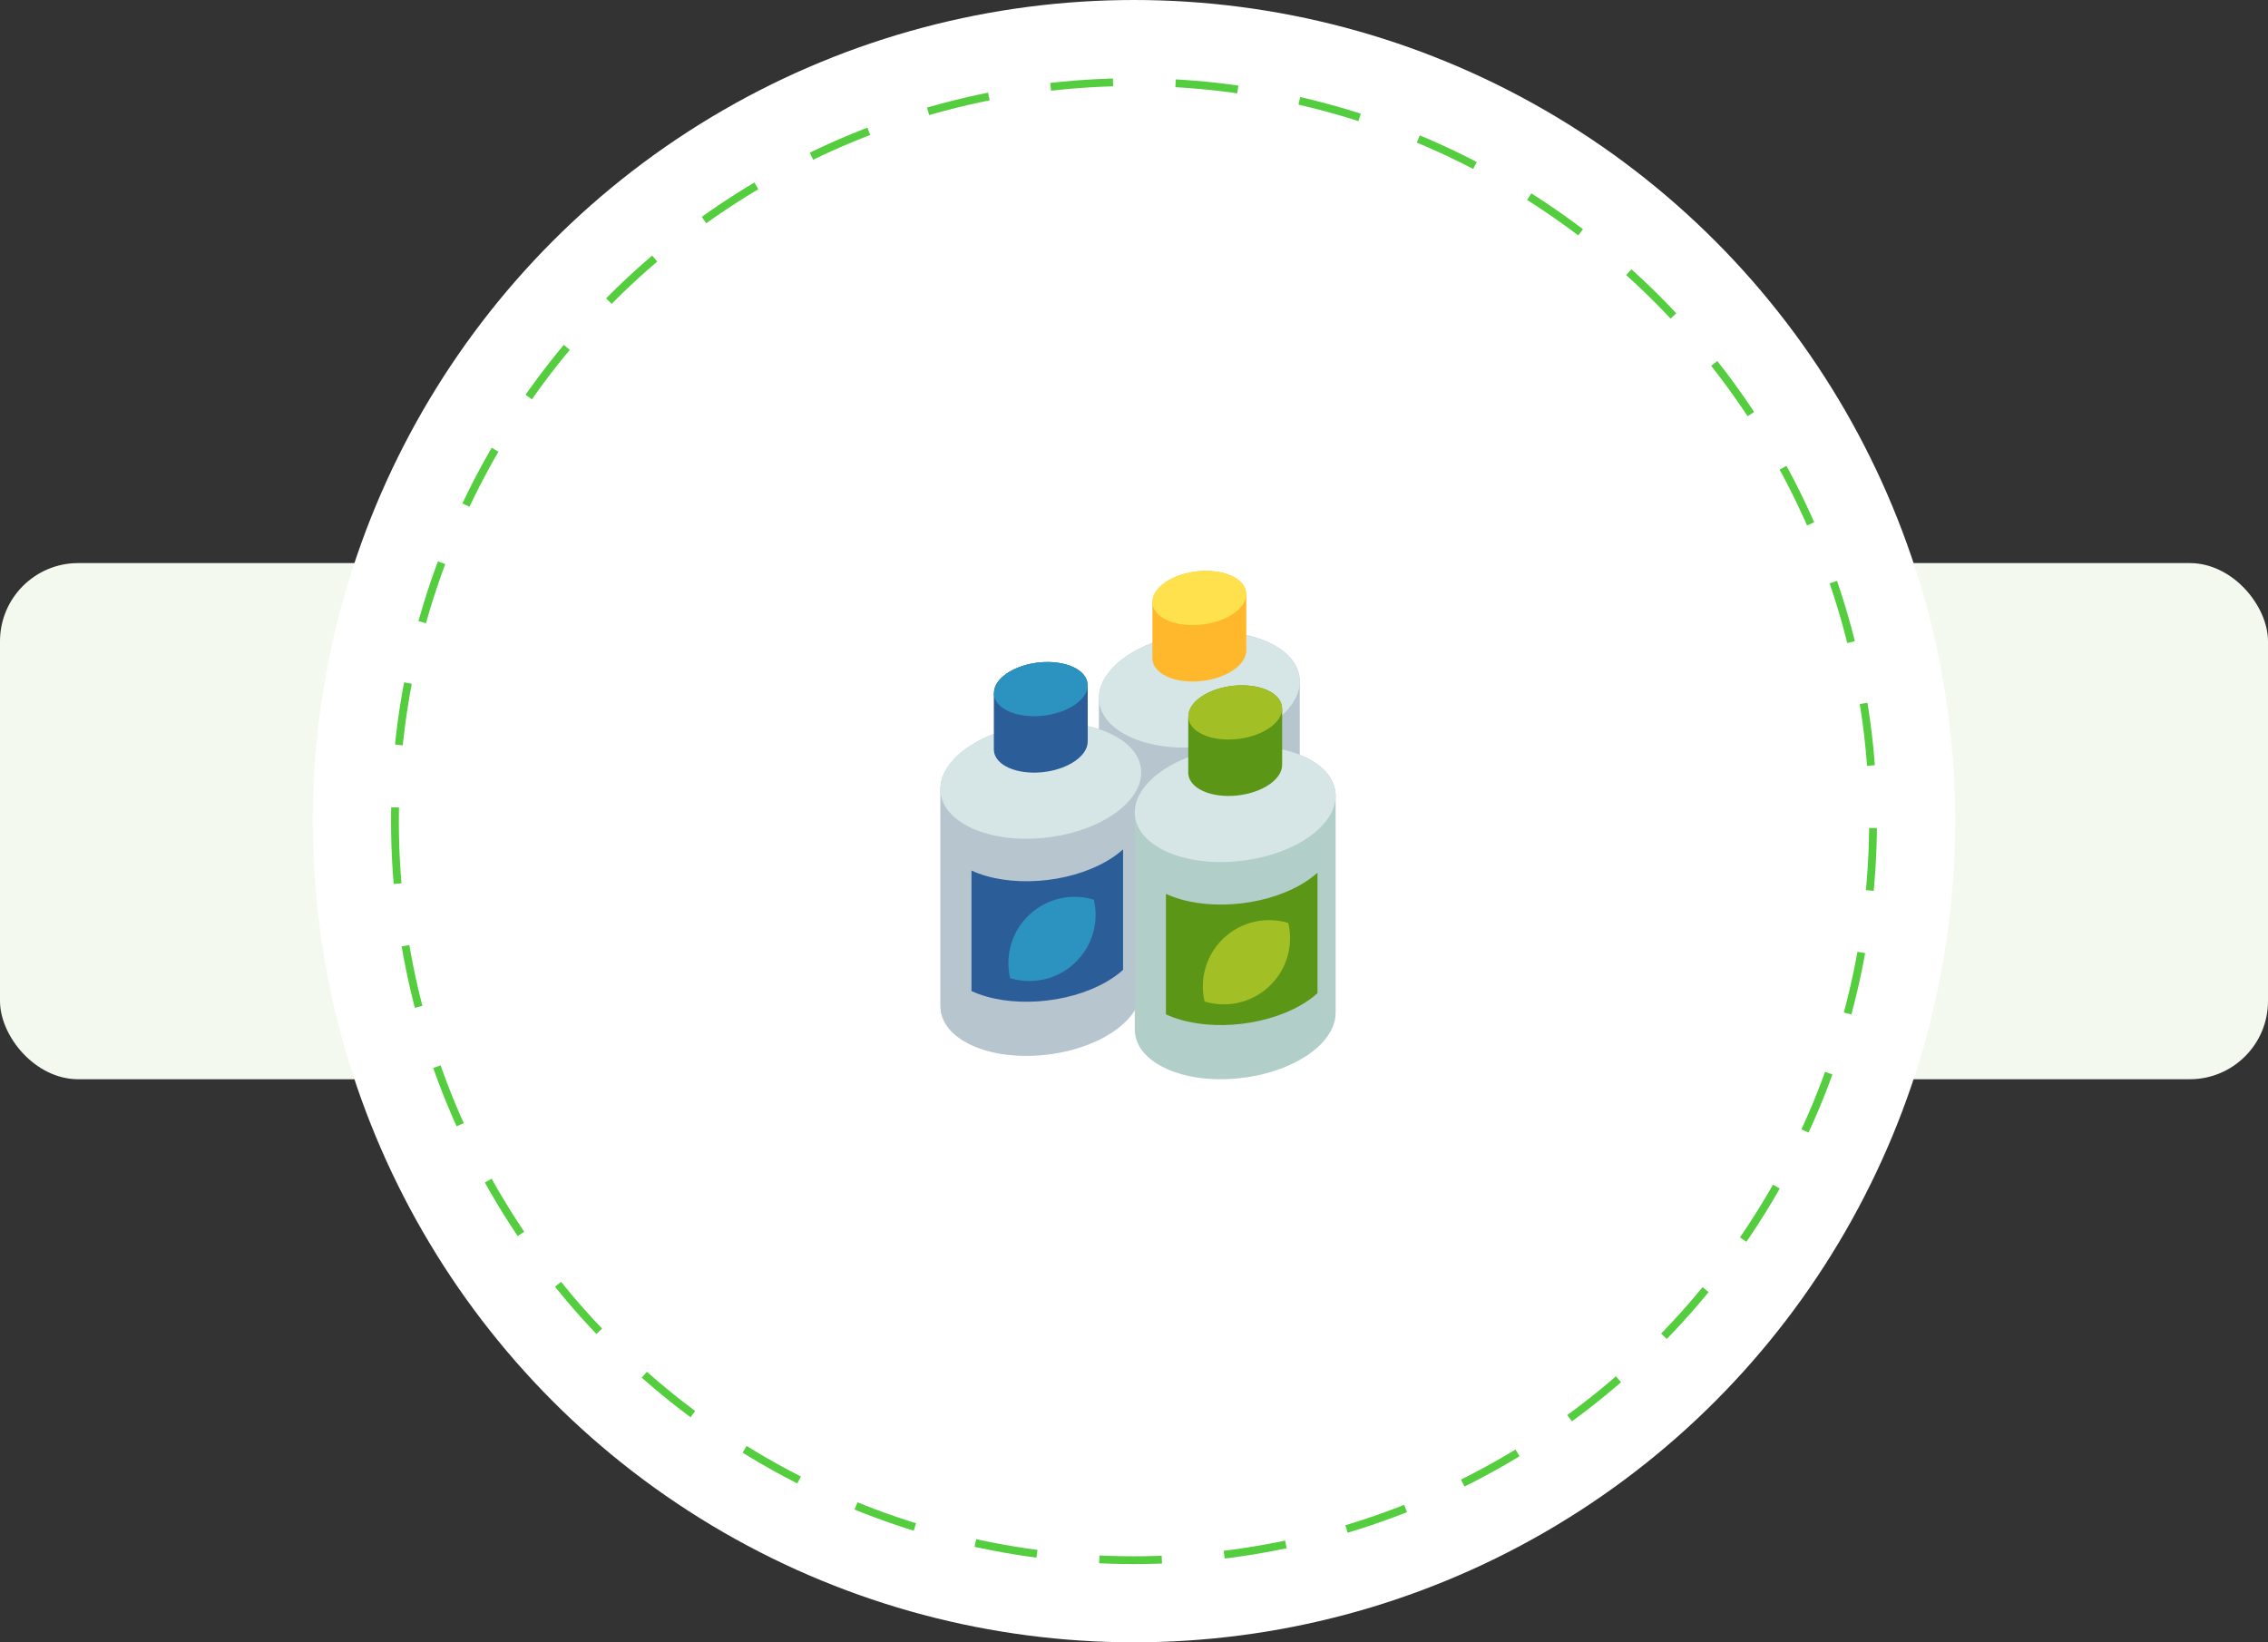 <svg width="290" height="210" viewBox="0 0 290 210" fill="none" xmlns="http://www.w3.org/2000/svg">
<rect x="0" y="0" width="290" height="210" fill="#333333" stroke="none"/>
<rect y="72" width="290" height="66" rx="10" fill="#F4F9F0"/>
<circle cx="105" cy="105" r="105" transform="matrix(-1 0 0 1 250 0)" fill="white"/>
<path d="M166.191 87.01C166.146 85.349 165.119 83.768 163.062 82.581C158.419 79.9 150.308 80.236 144.946 83.332C141.975 85.047 140.478 87.25 140.519 89.329L140.514 89.33V117.113H140.518C140.556 118.78 141.582 120.367 143.645 121.559C148.289 124.24 156.4 123.903 161.762 120.808C164.739 119.089 166.237 116.881 166.19 114.798H166.195V87.009L166.191 87.01Z" fill="#B6C5CE"/>
<path d="M161.761 93.04C156.399 96.136 148.288 96.472 143.644 93.791C139.001 91.111 139.583 86.427 144.945 83.332C150.307 80.236 158.418 79.9 163.062 82.581C167.705 85.262 167.123 89.945 161.761 93.04V93.04Z" fill="#D6E5E5"/>
<path d="M159.329 75.918C159.308 75.142 158.853 74.401 157.892 73.846C155.721 72.593 151.93 72.75 149.424 74.197C148.035 74.999 147.359 76.026 147.378 76.998L147.352 77V84.221H147.354C147.371 85.001 147.851 85.743 148.816 86.3C150.987 87.553 154.777 87.396 157.284 85.949C158.676 85.145 159.375 84.114 159.354 83.14H159.356V75.916L159.329 75.918Z" fill="#FFB82B"/>
<path d="M157.283 78.735C154.776 80.182 150.985 80.339 148.815 79.086C146.644 77.833 146.917 75.644 149.423 74.197C151.929 72.75 155.72 72.593 157.891 73.846C160.061 75.099 159.789 77.288 157.283 78.735Z" fill="#FFE14D"/>
<path d="M145.918 98.659C145.873 96.998 144.846 95.418 142.789 94.23C138.146 91.549 130.034 91.886 124.673 94.981C121.702 96.696 120.205 98.899 120.245 100.978L120.24 100.979V128.762H120.244C120.282 130.429 121.308 132.016 123.372 133.208C128.016 135.889 136.127 135.553 141.489 132.457C144.466 130.738 145.964 128.53 145.917 126.447H145.922V98.658L145.918 98.659Z" fill="#B6C5CE"/>
<path d="M141.488 104.69C136.126 107.785 128.015 108.121 123.371 105.44C118.728 102.76 119.31 98.077 124.672 94.981C130.034 91.885 138.145 91.549 142.788 94.23C147.432 96.911 146.849 101.594 141.488 104.69Z" fill="#D6E5E5"/>
<path d="M139.055 87.568C139.034 86.791 138.579 86.05 137.617 85.495C135.447 84.242 131.656 84.4 129.15 85.847C127.761 86.648 127.085 87.675 127.104 88.647L127.078 88.649V95.871H127.08C127.098 96.65 127.577 97.392 128.542 97.949C130.712 99.202 134.503 99.046 137.009 97.598C138.402 96.795 139.101 95.763 139.079 94.789H139.082V87.566L139.055 87.568Z" fill="#2B5D99"/>
<path d="M137.009 90.384C134.503 91.831 130.712 91.988 128.542 90.735C126.371 89.482 126.643 87.293 129.15 85.847C131.656 84.399 135.447 84.242 137.617 85.495C139.788 86.748 139.516 88.937 137.009 90.384Z" fill="#2C92BF"/>
<path d="M143.602 108.609C143.009 109.142 142.307 109.652 141.488 110.125C136.439 113.04 128.954 113.507 124.221 111.314V126.722C128.954 128.915 136.439 128.448 141.488 125.533C142.307 125.061 143.009 124.55 143.602 124.017V108.609Z" fill="#2B5D99"/>
<path d="M139.871 115.035C137.068 114.19 133.904 114.819 131.615 116.966C129.327 119.113 128.497 122.23 129.161 125.081C131.965 125.926 135.128 125.297 137.417 123.15C139.706 121.003 140.535 117.886 139.871 115.035Z" fill="#2C92BF"/>
<path d="M170.779 101.641C170.734 99.981 169.707 98.4 167.65 97.212C163.007 94.531 154.896 94.868 149.534 97.964C146.563 99.678 145.066 101.881 145.106 103.961L145.102 103.961V131.744H145.106C145.144 133.411 146.17 134.999 148.233 136.19C152.877 138.871 160.988 138.535 166.35 135.439C169.327 133.72 170.824 131.512 170.778 129.429H170.783V101.641L170.779 101.641Z" fill="#B1CEC8"/>
<path d="M166.351 107.672C160.989 110.768 152.878 111.104 148.234 108.423C143.591 105.742 144.173 101.059 149.535 97.963C154.897 94.868 163.008 94.531 167.652 97.212C172.295 99.893 171.713 104.576 166.351 107.672V107.672Z" fill="#D6E5E5"/>
<path d="M163.917 90.55C163.895 89.774 163.441 89.033 162.48 88.477C160.309 87.224 156.518 87.381 154.012 88.828C152.623 89.63 151.947 90.657 151.966 91.629L151.939 91.631V98.853H151.941C151.959 99.632 152.439 100.374 153.404 100.931C155.574 102.184 159.365 102.028 161.872 100.581C163.263 99.777 163.963 98.745 163.941 97.771H163.944V90.548L163.917 90.55Z" fill="#5B9617"/>
<path d="M161.872 93.366C159.366 94.813 155.575 94.97 153.405 93.717C151.234 92.465 151.506 90.275 154.013 88.828C156.519 87.381 160.31 87.224 162.48 88.477C164.651 89.731 164.379 91.919 161.872 93.366Z" fill="#A2BF26"/>
<path d="M168.463 111.591C167.87 112.124 167.168 112.635 166.35 113.107C161.301 116.022 153.815 116.489 149.082 114.296V129.704C153.815 131.898 161.301 131.43 166.35 128.515C167.168 128.043 167.87 127.533 168.463 126.999V111.591Z" fill="#5B9617"/>
<path d="M164.734 118.017C161.931 117.172 158.767 117.801 156.479 119.948C154.19 122.095 153.36 125.212 154.025 128.063C156.827 128.908 159.991 128.279 162.28 126.132C164.569 123.985 165.398 120.868 164.734 118.017V118.017Z" fill="#A2BF26"/>
<circle cx="95" cy="95" r="94.5" transform="matrix(-1 0 0 1 240 10)" stroke="#54CE3E" stroke-dasharray="8 8"/>
</svg>
